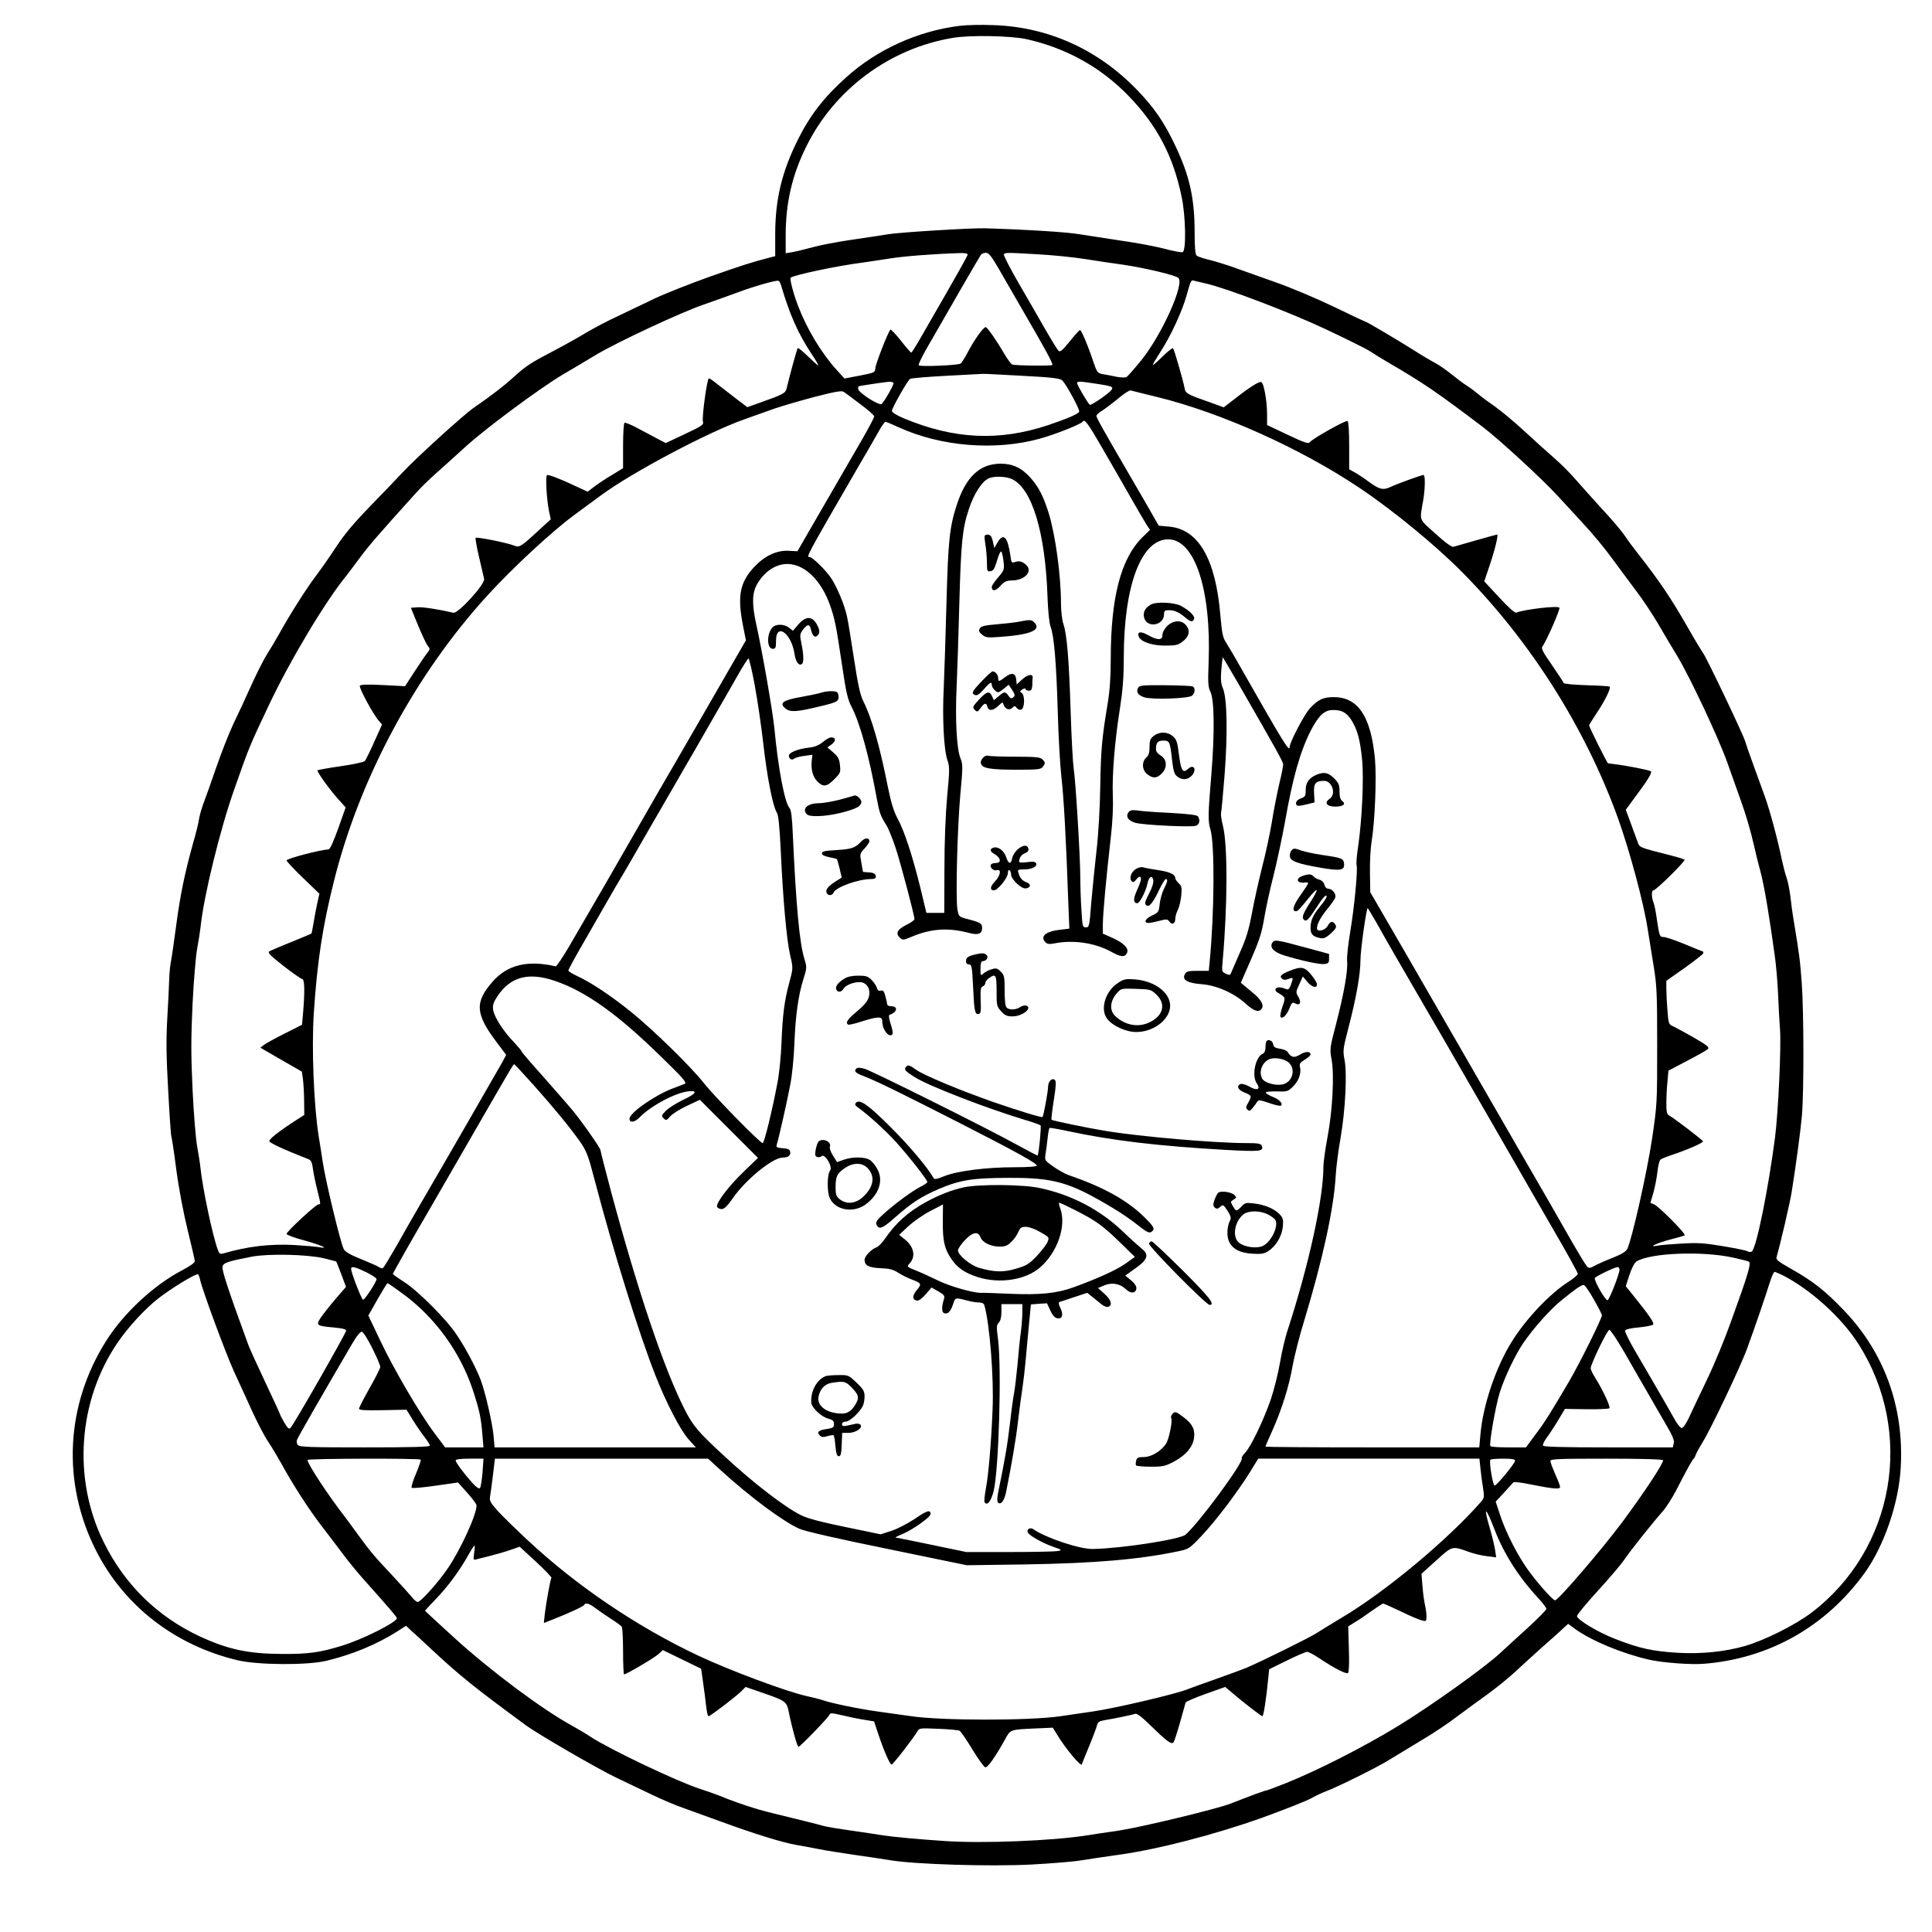 <?xml version="1.0" standalone="no"?>
<!DOCTYPE svg PUBLIC "-//W3C//DTD SVG 20010904//EN"
 "http://www.w3.org/TR/2001/REC-SVG-20010904/DTD/svg10.dtd">
<svg version="1.0" xmlns="http://www.w3.org/2000/svg"
 width="1200pt" height="1200pt" viewBox="0 0 1200 1200"
 preserveAspectRatio="xMidYMid meet">
<g transform="translate(0,1200) scale(0.1,-0.1)"
fill="#000000" stroke="none">
<path d="M5965 11840 c-261 -31 -518 -147 -711 -322 -136 -122 -222 -233 -297
-383 -100 -200 -141 -370 -142 -583 l0 -143 -35 -9 c-111 -29 -166 -46 -370
-118 -124 -44 -274 -104 -335 -132 -60 -29 -165 -79 -232 -111 -68 -31 -160
-80 -205 -107 -46 -28 -132 -76 -193 -108 -148 -77 -177 -96 -250 -162 -62
-57 -144 -120 -257 -198 -64 -45 -364 -318 -438 -399 -25 -27 -111 -117 -192
-200 -107 -110 -166 -180 -219 -260 -39 -60 -98 -144 -129 -185 -58 -77 -156
-231 -225 -355 -21 -38 -55 -95 -75 -126 -20 -31 -64 -118 -99 -195 -34 -76
-84 -184 -111 -239 -26 -55 -75 -179 -108 -275 -33 -96 -69 -197 -80 -225 -10
-27 -22 -69 -26 -93 -3 -24 -20 -92 -37 -150 -51 -184 -79 -317 -104 -505 -13
-100 -28 -202 -33 -227 -5 -25 -10 -74 -11 -110 -1 -36 -6 -146 -12 -246 -8
-142 -6 -239 6 -454 8 -150 17 -275 19 -279 3 -4 17 -97 31 -206 16 -120 45
-271 71 -377 24 -97 44 -184 44 -192 0 -9 -34 -33 -77 -55 -177 -92 -365 -267
-474 -440 -252 -400 -275 -880 -64 -1299 174 -345 490 -591 880 -684 126 -30
430 -32 550 -4 160 38 315 102 441 182 l56 36 36 -34 c21 -18 71 -64 112 -103
191 -178 273 -243 595 -480 74 -55 452 -274 560 -325 66 -32 170 -81 230 -110
61 -29 146 -65 190 -80 44 -16 150 -54 235 -85 202 -74 378 -129 465 -144 39
-7 102 -18 140 -26 39 -8 135 -23 215 -35 80 -11 186 -27 235 -35 157 -25 610
-39 870 -26 127 7 266 18 310 26 44 7 150 23 235 35 237 32 599 126 890 230
135 49 270 102 301 119 31 17 73 37 95 45 69 25 327 153 399 199 39 24 125 76
191 116 67 39 165 104 217 144 53 39 140 104 194 142 54 39 132 102 173 140
41 39 118 108 170 155 52 46 110 97 127 114 l33 30 42 -31 c103 -74 290 -152
458 -191 81 -19 262 -33 344 -26 407 33 756 231 997 563 122 170 214 437 225
660 20 373 -102 709 -352 971 -121 126 -193 182 -329 259 -83 47 -96 57 -90
75 22 74 85 344 94 406 29 184 53 364 63 470 13 149 12 645 -1 825 -10 136
-15 176 -48 375 -9 52 -19 127 -23 165 -5 39 -15 91 -24 116 -9 26 -22 78 -30
115 -23 114 -74 304 -105 389 -16 44 -47 130 -69 190 -22 61 -46 128 -52 150
-15 48 -235 509 -260 546 -10 14 -52 83 -93 155 -112 196 -179 294 -320 474
-24 30 -59 78 -77 105 -19 28 -80 100 -136 160 -56 61 -130 144 -166 185 -35
41 -97 103 -138 138 -41 36 -125 111 -186 168 -62 57 -143 124 -180 150 -38
26 -84 60 -102 76 -19 16 -51 40 -72 53 -21 13 -63 45 -94 70 -31 25 -73 55
-94 66 -49 27 -96 55 -157 94 -89 56 -274 165 -279 165 -3 0 -93 42 -200 94
-108 52 -269 120 -358 151 -90 32 -203 72 -253 90 -49 18 -121 40 -160 50 -38
9 -75 21 -82 27 -9 7 -13 49 -13 146 0 209 -31 350 -120 537 -68 144 -131 237
-240 349 -242 250 -551 389 -890 400 -74 3 -166 1 -205 -4z m410 -83 c246 -55
462 -174 635 -353 177 -183 278 -374 330 -630 25 -120 28 -331 6 -340 -8 -3
-59 6 -113 21 -54 14 -174 37 -268 50 -93 14 -210 32 -260 40 -71 13 -324 29
-585 37 -79 3 -536 -25 -604 -37 -45 -7 -148 -23 -231 -35 -82 -12 -188 -32
-235 -45 -47 -13 -105 -27 -128 -31 l-42 -7 0 109 c0 204 40 376 127 552 175
357 521 613 913 677 107 18 357 13 455 -8z m-365 -1338 c0 -9 -45 -89 -294
-521 -28 -49 -53 -88 -56 -88 -4 0 -33 34 -65 75 -33 41 -62 72 -65 67 -16
-18 -91 -212 -93 -238 -2 -28 -5 -29 -97 -47 l-95 -18 -48 53 c-95 105 -184
252 -240 398 -29 76 -53 167 -46 175 16 16 289 74 446 94 37 5 115 17 173 26
91 14 268 28 433 33 28 1 47 -2 47 -9z m192 -86 c31 -54 95 -165 143 -248 150
-258 198 -346 191 -352 -7 -7 -231 -4 -249 3 -7 3 -25 27 -42 55 -55 94 -110
173 -122 177 -13 4 -75 -83 -117 -165 -15 -28 -33 -56 -39 -61 -13 -11 -252
-21 -261 -11 -4 3 18 48 47 100 131 229 331 575 340 587 5 6 19 12 31 12 17 0
34 -21 78 -97z m253 87 c88 -5 216 -18 285 -29 69 -11 175 -27 235 -35 136
-20 325 -65 344 -82 40 -36 -101 -350 -228 -509 -44 -54 -86 -102 -94 -107 -8
-4 -37 -3 -63 2 -27 6 -65 13 -84 16 -33 6 -36 10 -59 77 -31 95 -74 197 -83
197 -4 0 -33 -32 -64 -71 -47 -57 -59 -68 -70 -57 -7 7 -44 67 -82 133 -38 66
-112 196 -166 288 -53 92 -94 172 -91 177 7 12 15 12 220 0z m-1604 -191 c55
-185 104 -297 189 -426 27 -40 46 -73 42 -73 -3 0 -32 26 -64 57 -32 31 -60
54 -63 51 -5 -5 -48 -162 -69 -250 -7 -30 -21 -38 -163 -88 l-81 -29 -74 56
c-40 31 -92 71 -115 89 -23 19 -45 34 -50 34 -11 0 -44 -239 -37 -268 6 -20
-4 -27 -112 -78 l-119 -56 -50 26 c-27 15 -83 44 -124 66 -40 22 -78 37 -82
34 -5 -3 -9 -67 -9 -143 l0 -139 -67 -41 c-38 -22 -87 -55 -111 -73 l-42 -32
-78 36 c-84 40 -156 68 -173 68 -13 0 -4 -154 12 -230 l10 -45 -68 -63 c-118
-109 -126 -114 -159 -101 -48 19 -235 56 -240 48 -2 -4 7 -59 22 -121 14 -62
28 -123 31 -134 7 -32 -162 -217 -191 -210 -89 21 -190 37 -224 34 l-40 -3 45
-110 c25 -60 52 -118 61 -128 14 -16 14 -20 -6 -45 -12 -15 -47 -67 -79 -116
l-57 -88 -137 7 c-95 5 -139 3 -144 -4 -7 -12 84 -180 118 -218 l20 -23 -48
-107 c-27 -60 -53 -113 -59 -120 -6 -7 -74 -21 -150 -32 -76 -11 -141 -23
-144 -25 -6 -7 74 -119 130 -181 l45 -50 -46 -130 c-31 -86 -51 -130 -61 -131
-51 -2 -260 -57 -260 -68 0 -6 46 -55 102 -109 l102 -98 -13 -57 c-7 -31 -17
-86 -23 -122 -6 -36 -12 -66 -13 -68 -2 -2 -57 -25 -123 -52 -66 -26 -128 -53
-138 -58 -14 -8 0 -23 86 -91 57 -44 109 -81 116 -81 16 0 18 -73 7 -205 l-7
-80 -105 -53 c-58 -29 -117 -61 -130 -71 l-24 -18 129 -75 129 -74 7 -50 c3
-27 7 -87 7 -134 l1 -85 -53 -34 c-105 -68 -166 -116 -164 -129 2 -11 83 -49
243 -112 16 -6 23 -20 28 -62 4 -29 16 -87 27 -130 22 -90 22 -88 8 -88 -16 0
-199 -169 -199 -184 0 -6 48 -24 108 -40 104 -28 166 -56 92 -42 -19 3 -86 9
-150 13 -155 8 -291 -8 -446 -53 -17 -4 -23 0 -31 23 -34 93 -95 385 -108 511
-3 30 -13 90 -21 135 -8 45 -21 202 -28 350 -10 217 -10 316 0 530 7 144 20
300 29 347 9 47 18 107 21 134 19 187 120 602 210 856 91 259 95 269 214 520
133 282 354 649 482 805 5 6 39 51 76 101 59 81 121 152 352 408 30 34 90 93
134 131 44 39 122 110 175 158 123 113 459 362 604 449 62 36 157 93 212 126
137 81 525 262 665 310 63 22 160 56 215 77 103 38 233 75 249 71 6 -1 13 -13
17 -27z m2639 10 c126 -28 527 -181 747 -285 125 -59 246 -119 268 -133 22
-15 74 -47 115 -71 222 -129 309 -189 590 -402 106 -81 368 -322 468 -431 52
-56 115 -125 140 -152 81 -87 147 -167 208 -251 33 -45 92 -125 132 -178 41
-53 102 -145 137 -204 34 -59 88 -150 120 -202 81 -134 258 -510 315 -670 26
-74 62 -175 80 -225 35 -97 63 -193 85 -289 7 -34 25 -106 40 -161 24 -92 53
-264 89 -525 8 -58 17 -163 20 -235 3 -71 8 -171 12 -220 8 -108 -11 -514 -31
-670 -42 -322 -114 -678 -143 -707 -6 -6 -16 -6 -28 0 -11 6 -80 20 -154 32
-112 19 -155 22 -255 16 -66 -4 -133 -9 -150 -13 -64 -12 -7 15 75 37 47 12
89 24 94 27 11 7 -162 182 -191 193 l-22 9 19 65 c10 36 21 94 25 130 4 36 12
69 19 74 6 5 36 17 66 27 87 28 201 77 198 86 -4 9 -177 142 -207 158 -18 10
-21 20 -21 79 0 37 3 97 7 134 l6 68 116 61 c64 33 122 66 129 73 11 11 -5 24
-90 73 -57 32 -115 64 -129 70 -24 10 -26 17 -32 95 -4 45 -7 106 -7 134 l0
52 115 81 c63 45 115 86 115 91 0 6 -1 10 -3 10 -1 0 -52 20 -111 45 -60 25
-120 45 -132 45 -26 0 -27 3 -44 117 -5 39 -14 83 -20 98 -13 33 -13 75 0 75
16 0 201 183 193 190 -4 4 -39 15 -78 25 -221 57 -198 47 -217 96 -9 24 -29
77 -43 117 l-27 72 46 63 c92 123 119 168 110 176 -8 8 -157 37 -229 45 -16 2
-33 4 -37 5 -6 1 -118 226 -118 236 0 3 22 37 48 77 51 76 89 154 80 163 -3 3
-68 7 -144 9 -82 3 -140 8 -142 14 -2 6 -35 56 -73 112 -59 84 -68 104 -58
116 21 26 110 227 105 239 -5 15 -212 -9 -268 -30 -9 -4 -49 32 -106 94 l-93
100 35 104 c32 95 54 187 45 187 -5 0 -248 -69 -270 -76 -11 -4 -49 23 -113
81 -107 97 -99 75 -76 209 12 70 13 156 2 156 -12 0 -164 -55 -204 -74 -47
-22 -70 -17 -135 31 -28 21 -67 47 -87 58 l-36 20 0 147 c0 86 -4 149 -10 153
-11 7 -219 -110 -235 -132 -8 -11 -33 -3 -138 47 l-127 60 0 66 c0 84 -20 195
-36 201 -14 5 -73 -32 -171 -109 l-62 -48 -83 30 c-148 52 -155 56 -161 92
-10 52 -64 238 -71 245 -4 4 -33 -20 -66 -52 -33 -33 -60 -56 -60 -52 0 5 21
40 46 79 64 97 138 257 164 353 27 96 27 97 48 91 10 -2 42 -10 72 -17z
m-1142 -573 c191 -10 236 -16 250 -29 26 -26 110 -181 105 -194 -5 -14 -73
-43 -191 -83 -306 -102 -585 -89 -899 42 -45 19 -73 37 -73 46 0 18 97 189
113 199 7 4 109 13 227 19 118 6 220 12 225 12 6 1 115 -5 243 -12z m-798 -46
c0 -14 -58 -116 -74 -129 -15 -13 -146 71 -146 94 0 8 1 15 3 16 17 4 169 27
190 28 15 0 27 -4 27 -9z m1263 -4 c92 -14 103 -18 92 -36 -13 -21 -127 -100
-136 -94 -11 7 -79 122 -79 135 0 12 17 11 123 -5z m-1470 -126 c48 -35 87
-70 87 -76 0 -7 -32 -68 -71 -136 -128 -221 -255 -440 -331 -572 l-75 -130
-57 3 c-74 3 -147 -32 -212 -101 -88 -95 -105 -178 -70 -359 l19 -96 -83 -144
c-124 -215 -262 -455 -363 -629 -50 -85 -133 -229 -185 -320 -253 -441 -235
-409 -465 -805 -42 -71 -80 -129 -86 -127 -173 40 -299 10 -391 -95 -113 -128
-108 -201 26 -378 l58 -77 -25 -47 c-37 -65 -352 -613 -494 -856 -48 -82 -121
-210 -162 -283 -42 -73 -79 -135 -85 -138 -5 -3 -14 -1 -21 4 -7 6 -57 28
-111 50 -70 28 -103 47 -111 64 -20 38 -113 424 -130 538 -9 58 -20 132 -26
165 -30 192 -44 546 -30 760 21 319 54 540 126 825 160 640 506 1282 953 1772
157 172 399 396 537 498 55 40 132 97 170 125 193 142 661 390 887 470 57 20
141 50 188 67 47 16 159 49 250 73 128 33 169 40 181 31 9 -6 55 -40 102 -76z
m1841 45 c398 -97 893 -319 1261 -566 209 -140 472 -356 639 -525 423 -428
764 -967 967 -1530 71 -199 158 -520 183 -684 8 -52 25 -156 37 -230 20 -121
22 -172 22 -495 0 -354 0 -364 -32 -580 -31 -207 -125 -625 -154 -683 -8 -16
-37 -33 -87 -53 -41 -16 -91 -38 -112 -49 -32 -18 -38 -19 -51 -6 -8 9 -54 84
-102 168 -81 143 -164 287 -347 603 -182 315 -276 478 -343 595 -73 126 -180
312 -349 605 -51 88 -118 204 -149 257 l-56 96 -2 124 c-1 68 4 153 10 189 21
124 32 401 21 517 -25 262 -105 382 -255 382 -67 0 -99 -15 -150 -71 -36 -40
-125 -211 -125 -240 0 -34 -43 37 -293 476 -43 77 -90 156 -102 175 -20 29
-25 57 -35 168 -29 350 -136 535 -318 551 l-65 6 -37 65 c-20 36 -79 137 -130
225 -172 295 -220 380 -220 392 0 6 17 22 38 34 20 13 65 47 100 76 34 29 68
50 75 48 6 -2 79 -20 161 -40z m-337 -319 c48 -83 126 -218 173 -301 47 -82
94 -163 104 -178 l19 -28 -47 -46 c-134 -132 -197 -373 -197 -758 0 -110 -6
-196 -19 -275 -36 -215 -42 -285 -46 -510 -2 -134 -11 -295 -23 -400 -11 -96
-26 -244 -33 -327 -11 -146 -13 -153 -33 -153 -21 0 -22 6 -28 107 -4 58 -7
148 -7 198 0 129 -29 606 -41 680 -5 33 -14 193 -19 355 -10 320 -23 480 -45
544 -8 23 -15 79 -15 127 0 176 -35 429 -77 564 -33 104 -61 159 -112 217 -55
62 -111 88 -187 88 -130 -1 -216 -83 -273 -261 -43 -133 -52 -222 -62 -594 -5
-198 -13 -436 -17 -530 -10 -192 0 -392 23 -458 14 -40 13 -63 -2 -223 -10
-112 -17 -281 -17 -451 l-1 -273 -55 0 -56 0 -38 158 c-50 202 -99 351 -141
428 -24 45 -40 97 -60 195 -51 257 -101 431 -153 534 -19 38 -33 101 -58 265
-18 118 -37 237 -44 265 -16 70 -58 172 -95 230 -30 48 -118 135 -136 135 -23
0 -25 -4 313 580 50 85 104 179 120 208 16 28 33 52 38 52 4 0 41 -15 82 -34
263 -120 599 -147 875 -71 99 27 259 91 269 107 11 17 33 -13 121 -166z m-561
-192 c124 -59 206 -329 220 -724 3 -93 11 -170 19 -191 22 -58 36 -223 45
-530 4 -156 15 -340 23 -409 14 -119 29 -386 42 -766 l7 -172 -59 -7 c-89 -10
-125 -42 -89 -78 11 -11 25 -13 58 -6 116 22 247 3 347 -51 63 -35 86 -37 100
-11 16 28 -17 63 -88 95 l-61 27 0 57 c0 64 21 294 49 537 12 103 16 197 13
264 -5 125 11 332 44 540 18 116 24 195 24 316 0 448 108 735 276 735 165 0
268 -313 251 -762 -5 -126 -3 -157 10 -182 26 -49 28 -258 7 -516 -21 -255
-22 -289 -5 -345 26 -92 24 -510 -5 -812 l-6 -63 -69 0 c-60 0 -70 -3 -80 -22
-18 -34 15 -54 104 -61 93 -7 200 -54 273 -120 55 -50 87 -59 103 -28 12 21
-11 58 -59 96 -13 11 -35 29 -49 41 l-24 20 63 144 c51 116 67 166 82 255 10
60 36 182 59 270 22 88 53 236 70 328 48 275 94 438 161 570 49 94 85 127 138
127 55 0 83 -15 114 -63 36 -57 54 -120 66 -243 12 -116 0 -379 -25 -546 -8
-53 -12 -103 -9 -111 9 -24 -14 -263 -39 -412 -13 -77 -22 -159 -20 -182 7
-56 -19 -202 -68 -392 -40 -152 -40 -158 -28 -223 17 -96 6 -312 -25 -478 -14
-74 -26 -158 -26 -187 0 -197 -90 -607 -220 -1008 -17 -49 -39 -144 -50 -210
-11 -66 -37 -167 -56 -225 -45 -130 -126 -300 -161 -334 -14 -15 -23 -29 -20
-32 18 -18 -261 -398 -349 -476 -33 -29 -390 -85 -574 -89 -80 -3 -295 69
-372 123 -20 14 -45 -2 -33 -22 12 -20 89 -63 153 -86 60 -21 61 -22 31 -28
-17 -3 -152 -6 -299 -6 l-268 0 -216 45 c-119 25 -220 45 -224 45 -4 0 17 11
46 23 62 26 172 104 172 123 0 29 -22 22 -97 -29 -43 -29 -108 -63 -145 -75
l-68 -22 -217 45 c-155 32 -236 53 -278 74 -101 50 -296 200 -475 366 -165
152 -195 188 -247 290 -128 251 -290 731 -459 1359 -35 132 -64 245 -64 251 0
14 -118 182 -179 255 -25 30 -106 122 -178 204 -73 81 -133 151 -133 155 0 4
-21 29 -47 57 -67 68 -124 159 -130 202 -4 30 2 47 28 86 80 119 191 149 354
94 195 -66 393 -208 668 -478 131 -127 155 -156 140 -162 -10 -4 -46 -18 -81
-31 -111 -44 -262 -150 -262 -186 0 -27 32 -23 63 9 71 73 228 156 307 162 57
5 43 -16 -38 -54 -43 -21 -91 -51 -107 -68 -27 -28 -28 -32 -13 -46 15 -15 18
-14 40 11 12 15 59 45 104 66 l81 38 180 -180 181 -181 -84 -81 c-95 -90 -179
-200 -170 -223 3 -7 16 -14 28 -14 17 0 36 19 73 72 80 114 245 248 307 248
33 0 51 14 46 36 -2 14 -13 20 -46 22 -35 3 -42 6 -38 20 13 40 66 276 84 372
12 59 23 170 26 255 7 175 24 302 56 403 22 69 22 74 7 124 -31 99 -52 324
-73 783 -4 97 -10 145 -20 156 -30 33 -70 243 -94 494 -11 110 -73 466 -112
644 -29 130 -27 199 6 255 51 87 132 133 211 121 98 -14 189 -111 239 -250 32
-90 39 -128 76 -375 25 -170 35 -214 59 -260 52 -98 110 -310 156 -565 18 -96
22 -108 60 -170 14 -22 40 -87 59 -145 32 -98 116 -416 116 -439 0 -6 -22 -22
-49 -35 -57 -29 -70 -52 -43 -79 19 -18 20 -18 78 6 116 49 225 56 350 23 59
-16 84 -7 84 29 0 29 -9 35 -85 55 -59 15 -60 16 -68 60 -12 67 -1 509 18 717
16 172 16 186 0 225 -23 59 -33 241 -23 444 4 93 12 331 17 529 10 363 19 452
57 567 32 100 84 181 128 198 35 14 106 11 142 -6z m1402 -1264 c247 -429 282
-492 282 -509 0 -11 -11 -66 -25 -123 -13 -57 -34 -161 -45 -233 -12 -71 -39
-199 -61 -282 -21 -84 -50 -213 -63 -285 -19 -102 -36 -158 -72 -238 -25 -58
-50 -115 -55 -127 -8 -21 -11 -22 -35 -11 -25 12 -26 14 -20 78 31 345 32 729
1 844 -8 32 -13 66 -11 75 3 9 12 115 22 236 20 257 16 478 -10 539 -13 30
-15 56 -10 118 4 43 8 77 9 76 2 -2 43 -73 93 -158z m-3000 -17 c17 -93 41
-256 53 -362 23 -205 59 -389 83 -426 11 -17 18 -82 26 -251 13 -288 36 -538
56 -629 21 -90 21 -86 -4 -180 -30 -111 -41 -196 -48 -370 -3 -82 -14 -195
-25 -250 -34 -178 -82 -375 -92 -375 -16 0 -299 289 -363 370 -82 105 -318
335 -457 447 -123 99 -247 182 -335 222 -29 14 -52 28 -52 33 0 5 34 68 76
141 42 73 112 195 156 272 44 77 92 160 108 185 15 25 74 126 130 225 57 99
143 248 192 332 48 83 96 167 107 185 19 34 149 260 192 334 13 23 53 91 87
152 35 62 67 112 71 112 4 0 22 -75 39 -167z m3865 -1480 c55 -99 157 -276
324 -563 50 -85 134 -231 188 -325 54 -93 132 -228 173 -300 41 -71 116 -202
167 -290 50 -88 160 -278 243 -422 84 -144 152 -267 152 -275 -1 -7 -26 -29
-56 -48 -118 -75 -268 -233 -357 -378 -98 -159 -177 -394 -192 -574 l-7 -78
-664 0 c-365 0 -664 2 -664 5 0 3 20 49 44 102 58 131 103 273 125 402 11 58
42 183 71 276 114 376 184 694 196 899 3 56 17 164 31 241 29 169 41 398 24
483 -11 56 -9 68 23 193 50 191 76 338 76 426 0 62 37 323 45 323 1 0 27 -44
58 -97z m-5241 -1000 c133 -149 225 -262 290 -353 41 -59 51 -84 93 -245 111
-425 275 -953 376 -1208 67 -171 156 -341 205 -396 l46 -51 -625 0 -625 0 -7
78 c-8 78 -50 262 -79 340 -27 72 -93 198 -148 279 -63 97 -240 274 -330 332
-38 24 -68 46 -68 48 0 5 123 222 226 398 29 50 152 263 274 475 233 404 248
430 254 430 2 0 55 -57 118 -127z m7452 -1074 c49 -11 93 -22 98 -25 16 -10
-1 -71 -111 -374 -38 -107 -105 -269 -149 -360 -44 -91 -93 -195 -110 -232
-18 -39 -38 -68 -46 -68 -8 0 -28 24 -44 53 -42 76 -175 305 -249 431 -35 60
-62 115 -59 122 3 7 35 15 83 19 43 4 83 12 90 17 11 9 -18 52 -138 201 l-31
38 23 71 c14 42 32 76 44 83 85 53 407 66 599 24z m-8754 -4 c41 -10 76 -19
78 -20 2 -2 16 -38 32 -80 l29 -78 -64 -74 c-35 -41 -76 -93 -91 -115 -34 -49
-29 -54 78 -63 54 -5 78 -11 78 -20 0 -14 -324 -582 -345 -603 -10 -11 -17 -5
-39 32 -14 24 -26 47 -26 50 0 3 -41 92 -91 198 -50 106 -98 211 -106 233
-125 342 -165 462 -161 487 3 24 34 34 184 63 104 19 340 14 444 -10z m265
-87 c36 -18 65 -37 64 -43 -1 -18 -74 -130 -84 -128 -9 1 -73 166 -74 191 -1
20 24 14 94 -20z m7784 15 c-1 -28 -63 -186 -74 -189 -13 -4 -87 125 -79 138
8 12 124 68 142 68 6 0 12 -8 11 -17z m1014 -34 c172 -88 364 -261 469 -425
353 -551 226 -1278 -291 -1671 -102 -77 -292 -172 -414 -207 -123 -35 -268
-50 -412 -42 -156 9 -242 27 -392 86 -103 39 -238 120 -238 142 0 9 59 80 130
158 72 78 146 166 165 194 34 51 168 220 242 304 20 24 56 81 79 125 67 131
101 192 109 197 4 3 10 15 14 27 4 11 24 47 44 80 46 72 235 469 274 578 46
125 117 333 140 408 12 37 25 67 30 67 5 0 28 -10 51 -21z m-9830 -28 c13 -62
160 -460 211 -571 29 -63 80 -173 112 -245 33 -71 77 -157 100 -190 22 -33 59
-95 83 -138 67 -124 172 -286 247 -383 38 -49 97 -127 132 -174 35 -47 90
-114 122 -150 172 -193 215 -243 215 -251 0 -25 -217 -134 -345 -172 -137 -42
-206 -51 -370 -50 -208 1 -333 28 -507 108 -264 123 -467 321 -597 583 -196
392 -163 879 84 1242 66 97 169 209 253 275 82 64 235 157 247 150 4 -3 10
-18 13 -34z m1251 -81 c206 -148 366 -368 445 -610 39 -120 49 -166 57 -268
l7 -82 -119 0 -119 0 -66 88 c-92 122 -254 399 -339 579 l-72 152 57 101 c32
55 59 100 62 100 3 0 42 -27 87 -60z m7405 -40 c28 -49 51 -94 51 -99 0 -20
-136 -294 -201 -406 -121 -206 -154 -259 -214 -338 l-57 -77 -109 0 c-59 0
-110 3 -112 8 -9 14 32 248 58 332 30 95 95 232 145 306 63 93 171 214 243
271 83 68 118 91 133 92 7 1 35 -39 63 -89z m189 -327 c43 -76 105 -183 137
-238 31 -55 84 -146 117 -203 46 -78 59 -108 54 -127 l-6 -25 -400 0 c-277 0
-401 3 -406 11 -3 6 8 30 25 52 17 23 49 72 71 109 l40 67 134 -2 c74 -1 138
2 142 6 9 8 -41 115 -87 188 -16 25 -29 52 -29 60 0 26 103 239 116 239 7 0
48 -62 92 -137z m-7775 22 c27 -54 49 -106 49 -115 0 -8 -29 -67 -66 -131 -36
-64 -66 -122 -66 -129 0 -9 38 -11 148 -9 l147 3 40 -65 c22 -36 55 -83 73
-106 17 -22 32 -46 32 -52 0 -8 -115 -11 -404 -11 -345 0 -405 2 -416 15 -7 8
-9 23 -5 32 5 16 148 264 333 581 37 64 59 92 70 90 9 -2 37 -47 65 -103z
m300 -691 c3 -3 -10 -42 -29 -87 -19 -44 -31 -84 -27 -88 4 -4 71 2 148 13
l140 20 57 -64 c32 -35 58 -70 58 -79 0 -58 -101 -278 -181 -394 -60 -87 -166
-205 -184 -205 -7 0 -23 12 -35 28 -12 15 -65 74 -119 132 -122 130 -135 146
-216 256 -35 49 -72 98 -80 109 -103 132 -235 332 -235 357 0 9 693 11 703 2z
m384 -81 c-4 -47 -11 -91 -16 -96 -6 -6 -23 6 -46 31 -53 59 -105 129 -105
141 0 7 32 11 86 11 l87 0 -6 -87z m1484 11 c177 -161 382 -314 483 -359 31
-15 241 -63 546 -125 l495 -102 360 5 c436 7 712 31 950 81 68 14 72 16 147
95 87 92 218 264 299 393 l54 88 687 0 687 0 6 -57 c3 -32 10 -87 16 -122 9
-60 9 -65 -13 -90 -209 -238 -592 -557 -863 -718 -60 -36 -130 -79 -155 -95
-46 -30 -332 -171 -431 -214 -31 -13 -121 -46 -200 -74 -79 -28 -160 -57 -180
-65 -78 -30 -452 -117 -579 -135 -74 -11 -166 -24 -205 -30 -193 -28 -740 -28
-930 1 -38 5 -129 18 -200 28 -122 17 -287 51 -345 71 -14 5 -58 16 -98 25
-122 26 -486 162 -676 252 -379 179 -751 430 -1057 715 -76 71 -161 154 -189
185 -44 50 -51 62 -46 88 3 17 11 76 18 133 l12 102 662 0 662 0 83 -76z
m4929 63 c0 -16 -109 -149 -126 -154 -11 -4 -36 143 -27 160 2 4 38 7 79 7 55
0 74 -3 74 -13z m920 3 c0 -23 -124 -210 -258 -390 -131 -174 -394 -480 -413
-480 -13 0 -96 92 -158 175 -68 90 -149 246 -185 359 l-26 79 52 56 c28 31 54
59 58 64 3 4 49 -1 101 -12 146 -29 189 -33 189 -17 0 7 -13 43 -30 79 -16 37
-30 73 -30 82 0 13 43 15 350 15 218 0 350 -4 350 -10z m-1046 -433 c57 -148
150 -294 271 -424 28 -30 50 -60 50 -66 0 -7 -52 -59 -115 -117 -63 -57 -138
-126 -166 -152 -98 -93 -442 -338 -649 -464 -213 -129 -490 -270 -689 -350
-61 -24 -114 -44 -118 -44 -8 0 -96 -32 -223 -82 -90 -35 -557 -147 -695 -168
-74 -11 -164 -24 -200 -30 -216 -34 -646 -51 -880 -35 -158 10 -325 26 -385
35 -33 6 -123 19 -200 30 -77 11 -156 24 -175 30 -19 6 -64 17 -100 26 -194
47 -260 64 -305 77 -60 17 -188 62 -230 81 -16 7 -75 28 -130 46 -139 45 -555
243 -673 320 -35 23 -89 55 -120 72 -183 100 -500 336 -730 545 -100 91 -182
167 -182 168 0 2 30 34 66 72 73 75 147 175 201 271 19 34 37 62 40 62 3 0 2
-21 -2 -46 -6 -41 -5 -45 12 -40 10 3 47 12 83 21 36 9 93 25 127 37 l61 21
101 -93 c55 -51 98 -96 96 -100 -7 -11 -32 -151 -41 -223 l-6 -58 53 21 c105
41 194 83 197 91 7 17 34 9 71 -20 20 -15 63 -45 96 -66 33 -21 63 -43 67 -49
4 -6 8 -75 8 -153 0 -79 3 -143 6 -143 14 0 191 104 215 127 l26 24 119 -58
119 -58 12 -85 c7 -47 15 -113 19 -147 4 -35 10 -63 15 -63 10 0 166 119 201
153 l29 29 107 -37 c144 -50 148 -53 162 -122 19 -95 52 -213 59 -213 11 0
187 183 193 199 3 12 15 12 74 -2 38 -9 99 -22 136 -28 l67 -11 27 -81 c35
-104 71 -187 82 -187 9 0 141 171 161 208 10 18 18 19 128 14 65 -2 125 -8
133 -12 8 -5 44 -57 80 -117 36 -59 72 -109 80 -110 15 -3 65 69 123 174 33
61 30 60 184 67 l112 5 23 -37 c56 -94 158 -215 158 -189 0 2 20 51 44 109 24
58 46 117 50 132 5 20 14 26 44 31 70 12 177 34 193 40 11 4 42 -20 98 -75
103 -100 129 -119 141 -100 5 8 23 64 40 124 17 61 33 116 34 121 2 6 58 30
125 54 l121 43 45 -38 c65 -56 179 -144 186 -144 7 0 24 110 35 224 l7 68 110
54 c60 30 117 54 126 54 9 0 41 -17 71 -37 99 -66 173 -104 183 -94 6 6 8 66
5 149 l-4 140 38 24 c22 12 69 44 106 71 37 26 69 47 73 47 4 0 53 -22 110
-49 57 -28 116 -53 132 -56 25 -7 27 -5 27 26 0 19 -5 52 -10 74 -5 22 -12 74
-15 115 l-6 75 92 83 c102 92 97 91 207 51 29 -10 78 -22 109 -25 l56 -7 -7
47 c-4 25 -18 84 -31 129 -44 147 -29 144 29 -6z"/>
<path d="M6116 8672 c-2 -4 0 -27 4 -52 5 -25 9 -73 10 -108 0 -59 1 -63 22
-60 18 2 26 16 41 67 10 35 22 60 26 55 5 -5 11 -33 14 -61 6 -51 4 -55 -33
-99 -22 -25 -40 -51 -40 -59 0 -30 24 -27 53 5 25 29 37 34 79 35 77 3 124 59
81 97 -25 22 -45 26 -69 17 -20 -7 -23 -4 -28 39 -17 116 -43 145 -79 85 l-21
-37 -7 30 c-3 17 -9 36 -13 42 -8 13 -32 16 -40 4z"/>
<path d="M7148 8245 c-35 -20 -50 -48 -42 -80 17 -69 124 -51 124 20 0 21 5
25 31 25 34 0 61 -12 102 -46 33 -28 45 -30 54 -8 6 17 -28 51 -80 80 -42 23
-155 28 -189 9z"/>
<path d="M4958 8121 l-33 -39 -24 19 c-30 24 -83 25 -104 1 -36 -40 -34 -132
3 -132 17 0 20 7 20 50 0 116 96 47 115 -82 7 -48 26 -75 45 -63 13 8 13 55
-2 127 -11 53 -10 60 8 85 28 37 42 39 50 6 10 -42 24 -56 40 -42 19 16 17 38
-6 77 -29 47 -68 44 -112 -7z"/>
<path d="M6326 8138 c-27 -5 -90 -12 -139 -16 -71 -6 -92 -11 -101 -25 -9 -15
-6 -22 14 -39 22 -18 34 -20 110 -14 190 13 261 43 214 90 -17 18 -27 18 -98
4z"/>
<path d="M7249 8111 c-17 -17 -29 -40 -29 -55 0 -34 -30 -34 -89 -1 -45 26
-70 22 -58 -9 12 -32 82 -56 163 -56 66 0 82 3 109 25 41 30 49 67 23 100 -28
36 -80 34 -119 -4z"/>
<path d="M6098 7769 c-62 -65 -67 -76 -41 -86 12 -5 27 6 53 35 38 44 50 51
50 28 0 -16 26 -46 40 -46 5 0 21 11 37 24 l28 23 22 -33 c18 -29 19 -35 7
-45 -12 -10 -18 -8 -30 9 -19 28 -26 28 -62 -3 l-29 -24 -11 24 c-16 36 -34
31 -82 -21 -39 -43 -41 -47 -26 -63 16 -15 19 -14 37 12 24 32 35 34 42 7 7
-28 36 -25 68 6 26 25 27 25 33 6 9 -27 36 -36 54 -18 14 13 17 13 27 -1 7
-10 19 -14 29 -10 21 8 23 92 1 104 -12 7 -11 10 5 21 12 7 20 8 20 2 0 -5 9
-10 20 -10 16 0 20 7 22 35 0 19 1 41 2 47 2 25 -32 18 -65 -12 l-34 -31 -3
30 c-4 41 -28 46 -68 16 -39 -30 -44 -31 -44 -7 0 20 -18 42 -34 42 -6 0 -36
-27 -68 -61z"/>
<path d="M7069 7728 c-14 -26 -1 -46 38 -59 48 -16 275 -8 297 10 19 16 21 47
5 57 -7 4 -84 7 -171 8 -140 1 -161 -1 -169 -16z"/>
<path d="M5105 7699 c-16 -6 -75 -18 -129 -28 -115 -20 -138 -38 -97 -72 29
-24 71 -21 211 13 111 26 122 33 118 66 -3 23 -8 27 -38 29 -19 1 -48 -3 -65
-8z"/>
<path d="M7166 7429 c-22 -17 -26 -29 -26 -68 0 -35 -5 -53 -20 -66 -30 -27
-27 -78 6 -104 35 -27 59 -26 89 4 37 36 34 88 -5 112 -19 11 -30 25 -30 39 0
41 11 54 45 54 40 0 42 -5 55 -121 8 -67 14 -88 31 -101 28 -24 64 -23 89 2
36 36 17 78 -20 45 -33 -30 -44 -14 -57 86 -10 81 -15 96 -38 116 -33 29 -84
30 -119 2z"/>
<path d="M5111 7391 c-25 -20 -50 -31 -89 -35 -67 -8 -122 -30 -122 -50 0 -20
18 -30 33 -18 7 6 35 14 63 17 l50 7 -4 -36 c-6 -55 6 -101 35 -130 36 -36 59
-33 105 14 38 38 40 43 35 88 -4 38 -12 53 -41 78 l-37 32 27 19 c28 21 26 43
-4 43 -9 0 -33 -13 -51 -29z"/>
<path d="M6106 7294 c-9 -9 -16 -24 -14 -33 6 -33 51 -41 215 -42 138 0 159 2
170 18 17 22 16 28 -3 47 -13 13 -43 16 -169 16 -84 0 -160 3 -168 6 -8 3 -22
-2 -31 -12z"/>
<path d="M8180 7189 c-48 -19 -70 -49 -70 -95 0 -38 -3 -43 -30 -53 -28 -9
-40 -34 -22 -45 5 -3 30 1 58 8 l49 12 -3 56 c-4 62 9 78 62 78 51 0 77 -84
34 -112 -35 -24 -17 -48 36 -48 49 0 68 16 43 35 -12 8 -17 27 -17 60 0 40 -5
52 -34 81 -35 35 -61 41 -106 23z"/>
<path d="M5220 7034 c-47 -12 -108 -23 -137 -23 -69 -1 -104 -36 -71 -69 18
-18 115 -14 209 9 96 24 129 41 129 69 0 16 -29 43 -42 39 -2 -1 -41 -12 -88
-25z"/>
<path d="M7011 6957 c-22 -27 -4 -55 42 -68 54 -14 345 -28 375 -18 23 9 28
33 13 58 -6 9 -53 15 -172 22 -90 4 -182 11 -204 15 -31 4 -44 2 -54 -9z"/>
<path d="M5349 6773 c-38 -40 -59 -47 -154 -53 -71 -4 -90 -8 -90 -20 0 -10
16 -18 45 -24 25 -5 46 -10 48 -12 2 -1 9 -27 17 -59 l13 -56 -37 -23 c-47
-30 -65 -52 -57 -71 7 -20 35 -19 43 0 12 34 153 85 233 85 20 0 30 5 30 14 0
19 -14 27 -50 28 -17 1 -30 2 -30 3 0 1 -5 26 -10 57 -10 54 -10 56 20 88 16
18 30 38 30 45 0 24 -28 23 -51 -2z"/>
<path d="M6323 6726 c-17 -14 -33 -39 -36 -56 -8 -40 -23 -38 -37 5 -14 42
-50 69 -80 60 -24 -8 -22 -24 6 -39 40 -23 46 -56 10 -56 -14 0 -28 -5 -31
-10 -10 -17 16 -41 36 -35 31 10 23 -35 -12 -71 -30 -31 -32 -54 -5 -54 23 0
86 78 86 106 0 14 4 23 10 19 6 -3 10 -15 10 -27 0 -29 64 -90 91 -86 31 4 35
26 7 37 -28 10 -43 27 -52 59 -7 20 -4 22 36 22 49 0 85 20 73 39 -5 9 -22 11
-56 6 -31 -4 -49 -3 -49 3 0 24 14 44 37 53 16 6 23 15 21 26 -5 27 -32 27
-65 -1z"/>
<path d="M8020 6716 c-6 -8 -10 -25 -8 -37 4 -28 48 -44 192 -69 124 -21 149
-16 144 27 -3 31 -15 35 -138 53 -47 7 -102 19 -124 26 -48 17 -51 17 -66 0z"/>
<path d="M7058 6604 c-31 -16 -47 -59 -29 -77 9 -9 16 -6 30 12 11 14 21 19
25 13 7 -12 2 -28 -26 -91 -20 -46 -18 -71 6 -71 15 0 53 73 63 122 8 41 29
55 36 23 3 -17 -6 -47 -26 -85 -25 -49 -29 -62 -18 -72 17 -17 44 15 83 100
17 34 34 62 39 62 14 0 11 -17 -12 -62 -11 -22 -23 -64 -26 -93 -5 -49 -8 -53
-47 -71 -22 -10 -41 -26 -41 -34 0 -17 18 -17 88 1 43 11 49 11 61 -6 16 -22
36 -12 36 19 0 13 7 37 16 55 9 18 18 58 21 89 5 49 2 60 -16 76 -11 11 -21
25 -21 31 0 24 -34 40 -109 51 -42 6 -83 14 -91 17 -8 3 -27 0 -42 -9z"/>
<path d="M8087 6558 c-40 -15 -32 -44 12 -40 37 3 38 8 -27 -86 -40 -57 -49
-92 -23 -92 11 0 22 11 81 84 25 31 46 52 48 47 2 -5 -15 -37 -37 -71 -47 -72
-57 -98 -43 -112 15 -15 27 -4 76 71 44 69 66 92 66 71 0 -6 -18 -32 -39 -58
-45 -54 -61 -89 -61 -136 0 -38 14 -53 57 -62 26 -5 37 0 70 29 32 30 36 39
27 54 -15 25 -32 22 -47 -7 -14 -29 -67 -42 -67 -16 0 27 23 70 65 121 23 28
45 59 48 69 9 22 -18 56 -43 56 -11 0 -20 10 -24 25 -4 15 -16 27 -31 31 -13
3 -29 12 -36 20 -13 16 -32 17 -72 2z"/>
<path d="M7901 6142 c-15 -29 12 -56 74 -76 104 -32 219 -57 249 -54 27 3 31
7 31 33 l0 30 -140 38 c-191 52 -201 53 -214 29z"/>
<path d="M6054 6071 c-43 -11 -54 -19 -54 -42 0 -12 7 -19 18 -19 17 0 20 -13
26 -139 7 -154 11 -173 35 -169 13 3 15 16 12 84 -2 67 0 82 13 87 9 4 16 13
16 21 0 8 10 22 22 30 43 31 48 23 48 -79 0 -90 1 -96 28 -126 23 -26 36 -32
71 -32 60 0 126 51 86 67 -9 3 -26 -1 -38 -9 -26 -18 -68 -20 -85 -3 -8 8 -12
46 -12 105 0 86 -2 96 -24 118 -21 21 -29 23 -56 15 -18 -5 -41 -17 -51 -26
-18 -16 -19 -15 -19 29 0 33 4 47 14 47 22 0 38 24 24 38 -13 13 -28 14 -74 3z"/>
<path d="M8013 5971 c-56 -22 -68 -34 -50 -50 10 -8 22 -9 41 -1 30 11 30 9
14 -37 -9 -24 -16 -32 -28 -27 -33 14 -58 15 -66 3 -5 -8 -1 -17 10 -23 53
-32 52 -29 31 -90 -10 -30 -16 -59 -11 -63 13 -13 38 12 55 54 14 36 19 40 35
31 30 -17 41 5 21 39 -17 29 -17 32 5 79 l22 49 27 -32 c29 -35 61 -44 61 -17
0 9 -16 36 -36 60 -41 49 -61 53 -131 25z"/>
<path d="M5245 5922 c-40 -25 -58 -49 -51 -67 8 -21 33 -19 45 4 12 21 60 41
101 41 34 0 60 -28 60 -66 -1 -41 -17 -65 -82 -120 -55 -46 -68 -67 -50 -78 5
-3 43 6 86 20 102 32 126 32 126 -1 0 -52 45 -107 64 -77 3 5 -2 33 -12 62
-12 37 -13 55 -6 57 48 16 54 53 8 53 -13 0 -24 6 -24 13 0 6 -5 29 -11 50 -8
31 -14 38 -29 34 -13 -3 -20 2 -24 18 -3 12 -18 34 -32 48 -23 23 -35 27 -83
27 -37 0 -66 -6 -86 -18z"/>
<path d="M6943 5894 c-78 -51 -111 -162 -67 -221 34 -45 117 -83 182 -83 101
0 198 69 209 149 12 87 -88 168 -219 178 -56 4 -68 2 -105 -23z m241 -73 c63
-61 38 -138 -56 -176 -67 -27 -143 -10 -200 43 -40 37 -34 98 15 150 21 22 28
23 114 20 89 -3 93 -4 127 -37z"/>
<path d="M7867 5534 c-4 -4 -7 -22 -7 -40 0 -19 -6 -34 -15 -38 -47 -18 -72
-137 -39 -185 26 -37 3 -48 -44 -21 -22 13 -47 20 -56 17 -29 -11 -17 -37 24
-53 45 -18 46 -21 23 -63 -15 -25 -16 -32 -5 -43 11 -11 17 -9 33 11 11 13 23
31 28 38 6 12 18 11 74 -8 36 -13 69 -20 74 -16 13 14 -12 39 -56 56 -23 10
-41 21 -39 26 2 4 33 7 70 6 63 -2 68 -1 101 32 35 36 51 82 41 122 -4 18 2
26 30 43 20 12 36 26 36 32 0 21 -30 21 -65 0 -37 -23 -55 -19 -78 17 -4 7
-25 16 -47 19 -30 5 -40 11 -42 28 -3 21 -28 33 -41 20z m139 -135 c45 -43 20
-123 -42 -135 -45 -8 -110 11 -124 36 -23 42 -2 101 44 121 33 14 95 3 122
-22z"/>
<path d="M5632 5378 c-20 -20 -15 -27 49 -68 82 -53 451 -196 689 -267 47 -14
89 -29 93 -33 6 -5 -10 -174 -18 -187 -1 -2 -60 29 -131 68 -198 109 -894 455
-942 470 -31 9 -46 9 -53 2 -17 -17 -5 -28 48 -48 68 -25 249 -114 613 -300
341 -174 460 -241 460 -255 0 -6 -57 -10 -139 -10 -175 0 -355 -23 -435 -55
-52 -21 -62 -22 -69 -10 -34 62 -152 202 -266 315 -137 137 -191 175 -214 151
-9 -10 -7 -16 11 -29 66 -47 168 -140 237 -215 76 -84 195 -235 195 -249 0 -4
-19 -17 -42 -29 -51 -25 -163 -108 -232 -171 -36 -32 -48 -49 -43 -61 14 -37
37 -29 109 35 111 98 167 134 279 183 133 56 209 69 439 69 277 1 374 -27 635
-183 55 -32 129 -83 164 -112 49 -39 68 -49 80 -42 27 17 22 30 -36 88 -108
108 -256 191 -478 267 -22 8 -64 32 -94 53 -52 37 -53 39 -47 77 4 22 9 66 13
99 3 33 9 61 12 63 3 2 56 -7 116 -20 271 -58 555 -92 973 -116 220 -12 243
-10 229 26 -5 13 -24 16 -94 16 -196 0 -661 40 -878 76 -116 19 -327 63 -334
69 -2 3 4 57 14 120 14 87 16 118 7 127 -16 16 -42 -8 -42 -41 0 -29 -28 -182
-35 -189 -5 -5 -152 40 -305 93 -203 71 -431 166 -479 200 -36 26 -50 32 -59
23z"/>
<path d="M5083 4908 c-6 -7 -13 -30 -17 -51 -5 -29 -3 -39 9 -43 8 -4 21 -1
29 5 20 17 70 -67 52 -89 -19 -24 -20 -133 -2 -172 35 -74 142 -94 218 -42 86
60 118 151 77 223 -12 23 -33 48 -46 56 -30 20 -107 21 -161 2 l-43 -15 -25
40 c-15 23 -23 47 -19 58 10 31 -51 54 -72 28z m311 -169 c44 -52 30 -117 -39
-178 -44 -38 -98 -42 -139 -10 -22 18 -26 28 -26 75 0 67 9 86 58 119 54 37
112 35 146 -6z"/>
<path d="M5985 4625 c-76 -17 -151 -46 -235 -92 -108 -59 -186 -129 -252 -225
-18 -26 -41 -50 -51 -54 -33 -11 -77 -56 -77 -79 0 -35 26 -49 100 -52 54 -2
78 -8 107 -27 21 -14 58 -32 83 -42 64 -24 66 -29 36 -65 -30 -35 -31 -62 -2
-67 12 -3 31 11 55 38 l37 43 42 -24 c34 -19 41 -28 36 -44 -16 -51 -16 -85 0
-91 23 -9 40 9 56 56 14 43 10 42 100 19 19 -5 47 -9 62 -9 17 0 29 -6 32 -17
33 -114 60 -450 51 -651 -9 -216 -26 -406 -41 -485 -8 -43 -12 -82 -9 -87 16
-26 41 5 57 70 32 134 50 762 27 941 -10 78 -10 90 5 104 10 11 16 34 16 66
l0 49 65 0 65 0 0 -50 c0 -27 -4 -82 -9 -122 -6 -40 -15 -131 -21 -203 -7 -71
-16 -150 -21 -175 -5 -25 -16 -103 -24 -175 -20 -166 -30 -222 -76 -449 -6
-32 -6 -53 0 -59 17 -17 39 12 50 66 33 163 63 337 75 447 8 69 20 157 26 195
6 39 15 115 20 170 5 55 14 157 21 227 l12 126 50 4 50 3 21 -45 c14 -31 28
-46 44 -48 31 -5 38 22 18 64 -12 26 -13 35 -3 38 6 2 48 15 91 30 l79 26 34
-27 c19 -16 45 -36 58 -47 13 -10 31 -16 39 -13 27 11 18 43 -24 81 l-40 36
38 16 c48 20 97 12 133 -22 31 -30 63 -29 67 2 2 15 -9 31 -33 52 l-36 29 63
45 c76 53 87 85 41 121 -15 12 -71 62 -123 112 -140 132 -311 222 -507 265
-106 24 -380 26 -478 5z m698 -144 c129 -66 165 -93 274 -198 l92 -90 -59 -42
c-57 -40 -172 -92 -323 -147 -102 -37 -208 -48 -392 -40 -88 4 -171 7 -184 6
-50 0 -194 41 -268 78 -43 21 -104 49 -135 61 -56 23 -57 23 -39 43 41 43 28
105 -30 151 l-34 27 57 54 c32 29 93 72 136 94 l79 41 -1 -107 c-1 -118 10
-168 52 -230 38 -57 85 -89 167 -115 135 -42 294 -17 383 59 109 93 167 258
128 367 -8 20 -11 37 -7 37 4 0 51 -22 104 -49z m-221 -134 c56 -32 56 -32 44
-62 -7 -16 -37 -55 -67 -87 -47 -49 -63 -59 -128 -78 -80 -24 -137 -22 -232 6
-53 16 -129 79 -129 108 0 9 19 37 41 61 48 52 84 60 99 20 12 -32 62 -57 117
-58 35 0 50 5 74 29 17 16 37 44 44 62 12 27 19 32 47 32 19 0 58 -14 90 -33z"/>
<path d="M7564 4589 c-6 -8 -16 -28 -22 -46 -8 -25 -8 -34 4 -44 11 -9 18 -8
33 5 17 16 20 14 45 -24 19 -29 24 -45 17 -58 -20 -38 -23 -100 -7 -134 23
-47 67 -70 145 -75 54 -3 72 -1 98 16 48 30 85 93 91 152 4 43 1 54 -19 76
-32 34 -91 60 -159 68 -51 6 -57 5 -79 -19 -31 -32 -33 -32 -53 2 -16 27 -16
29 4 41 18 11 19 14 6 28 -21 21 -91 29 -104 12z m313 -133 c16 -8 35 -22 42
-30 28 -34 -23 -143 -78 -166 -39 -16 -111 -6 -145 21 -44 35 -29 132 28 177
32 24 104 24 153 -2z"/>
<path d="M7137 4276 c-6 -16 355 -381 376 -381 37 0 0 47 -166 213 -101 100
-188 182 -194 182 -6 0 -13 -6 -16 -14z"/>
<path d="M5130 3453 c-56 -20 -96 -93 -91 -165 2 -31 61 -87 102 -98 32 -9 39
-15 39 -35 0 -21 -6 -25 -45 -31 -51 -7 -64 -19 -43 -40 10 -11 22 -12 48 -4
18 5 36 8 38 5 3 -3 8 -33 11 -67 4 -47 10 -63 21 -63 12 0 16 16 18 73 l3 72
38 0 c44 0 89 29 77 49 -5 7 -18 10 -30 8 -79 -18 -86 -19 -86 -3 0 10 9 16
23 16 24 0 85 56 106 97 6 12 11 39 11 59 0 32 -7 45 -50 86 -49 47 -51 48
-112 47 -35 0 -70 -3 -78 -6z m162 -73 c40 -43 45 -58 27 -93 -24 -46 -52 -67
-88 -67 -94 0 -158 46 -147 105 10 49 39 79 82 86 78 12 86 10 126 -31z"/>
<path d="M7280 3215 c-6 -8 -9 -19 -5 -24 9 -16 -14 -130 -33 -159 -30 -45
-91 -82 -137 -82 -35 0 -44 -4 -48 -22 -3 -12 -4 -25 -1 -30 3 -4 44 -8 91 -8
77 0 91 3 145 32 73 39 115 88 124 144 8 55 -9 89 -64 131 -49 37 -55 39 -72
18z"/>
</g>
</svg>
